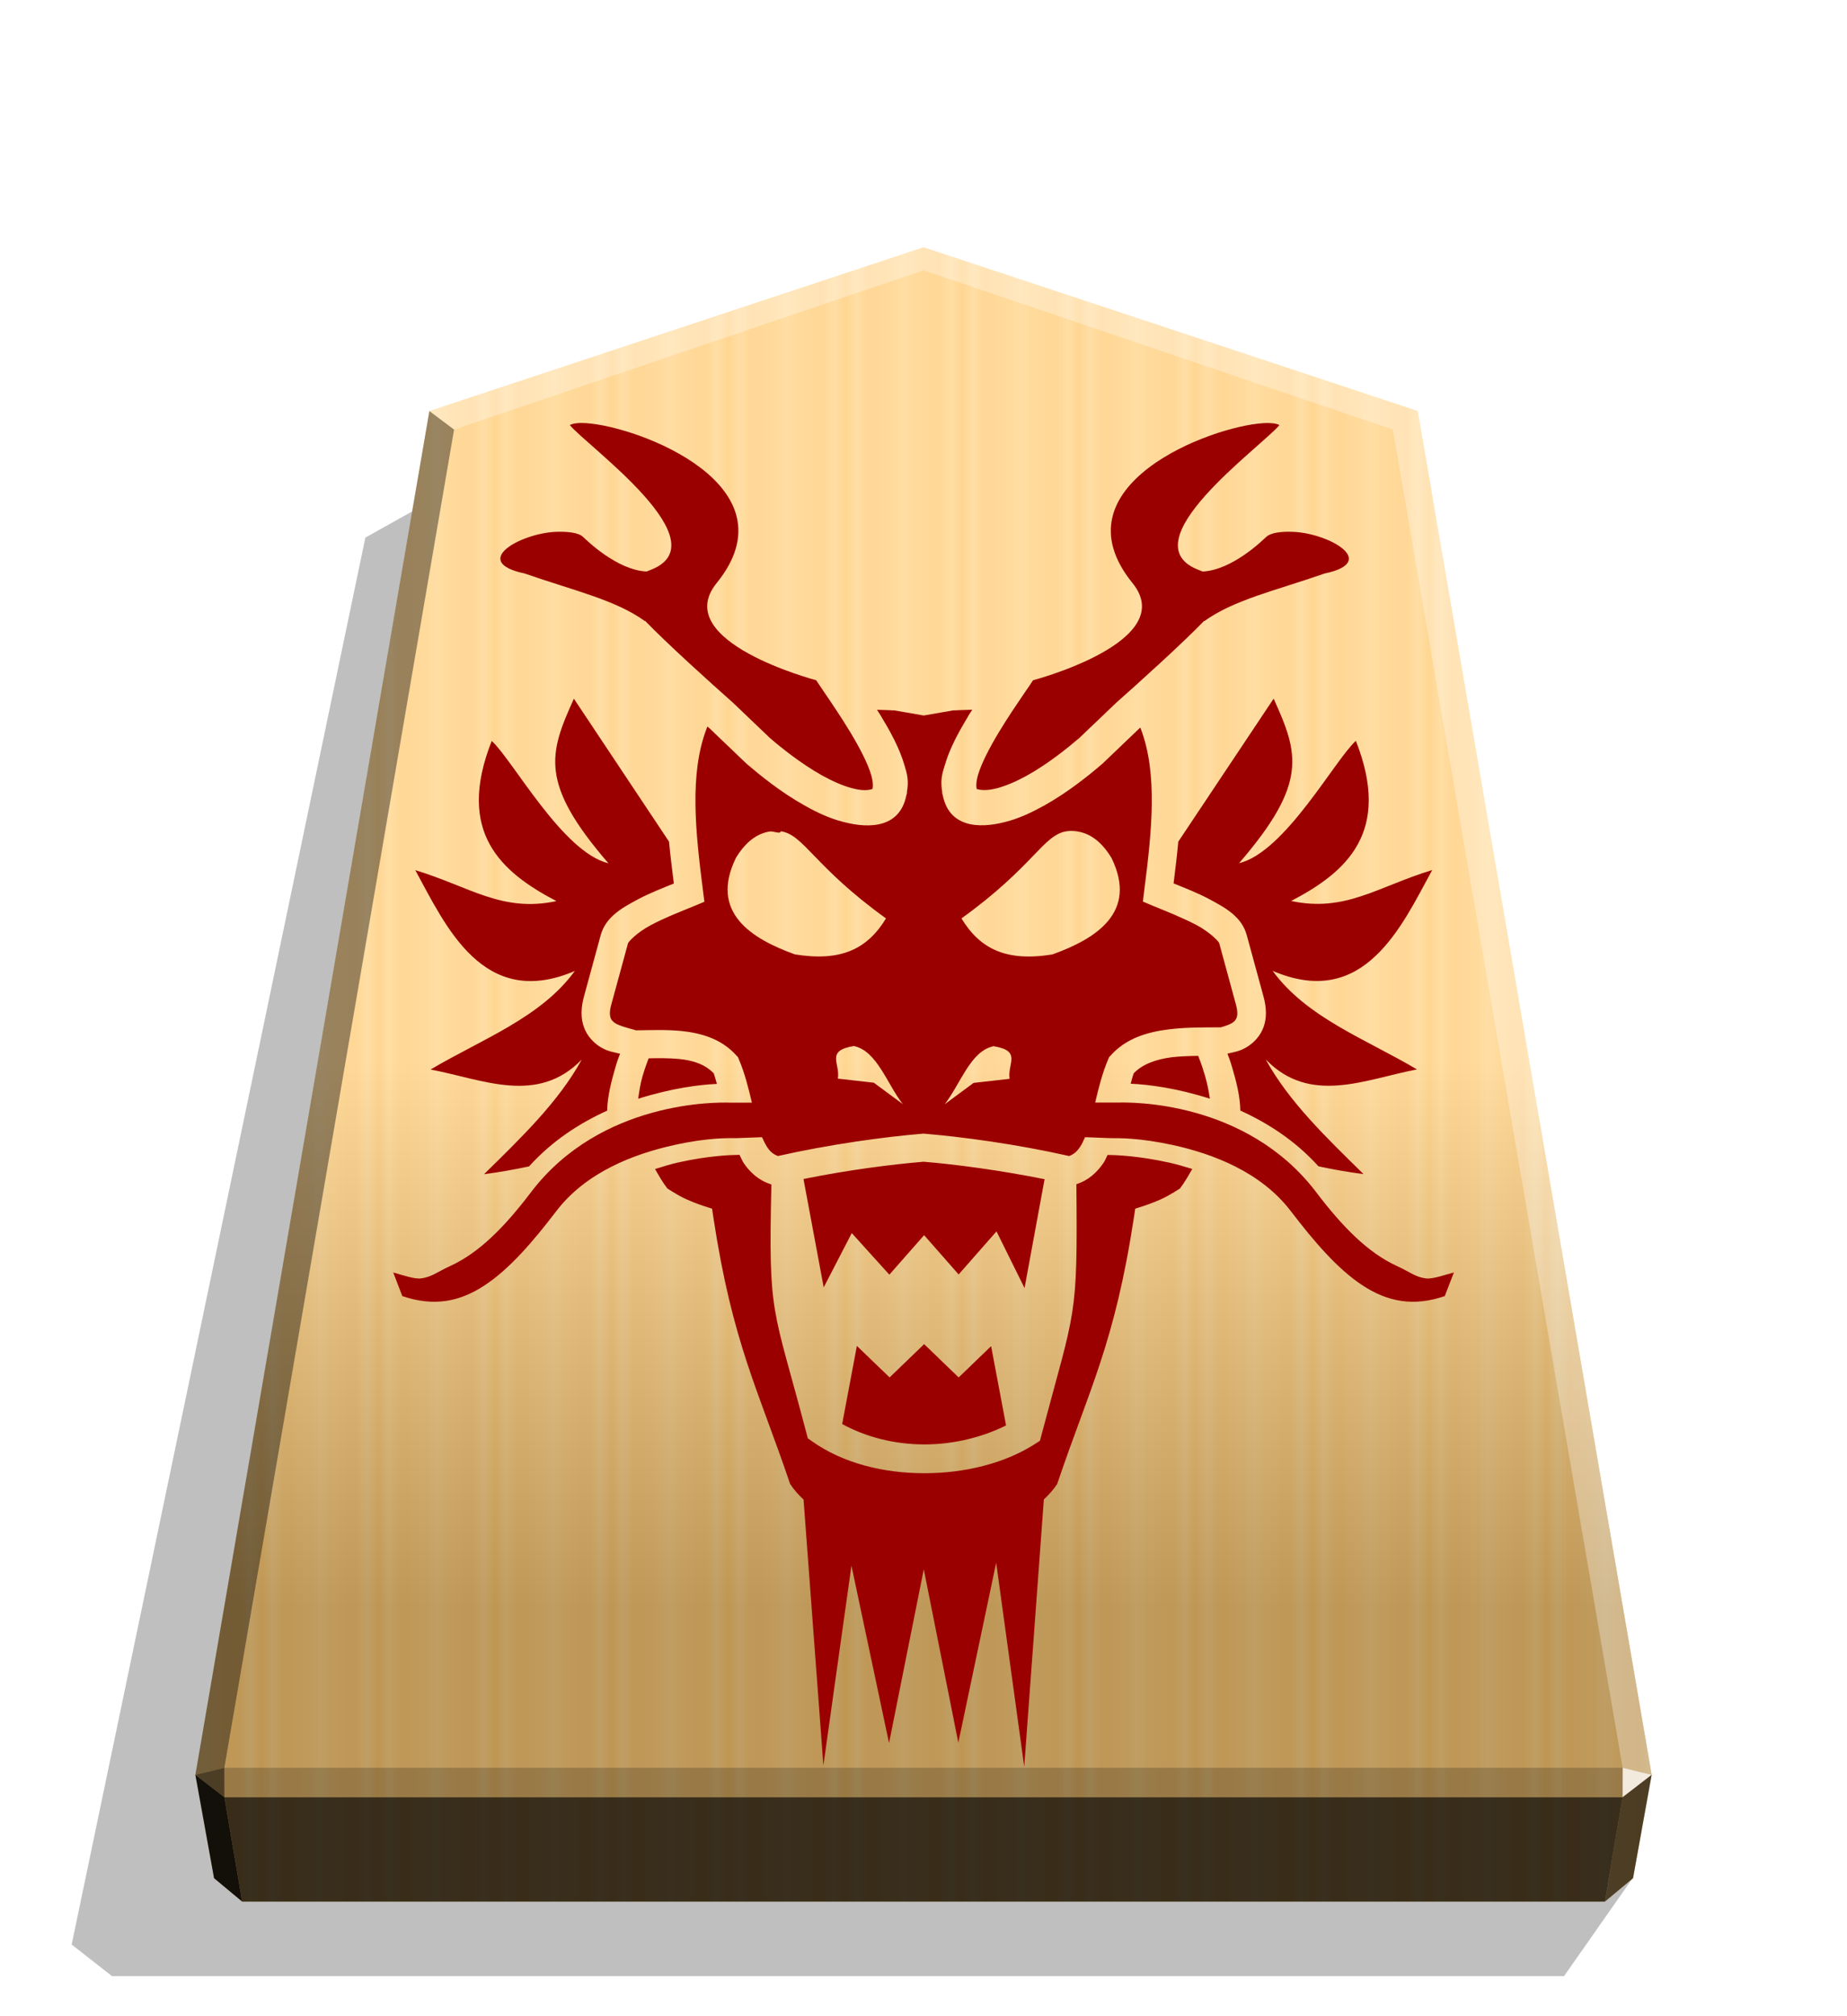 <?xml version="1.0" encoding="UTF-8" standalone="no"?>
<svg
   width="498.898"
   height="544.252"
   viewBox="0 0 1320 1440"
   version="1.1"
   id="svg6405"
   sodipodi:docname="0_PROMOTEDROOK.svg"
   inkscape:version="1.2 (dc2aedaf03, 2022-05-15)"
   xmlns:inkscape="http://www.inkscape.org/namespaces/inkscape"
   xmlns:sodipodi="http://sodipodi.sourceforge.net/DTD/sodipodi-0.dtd"
   xmlns="http://www.w3.org/2000/svg"
   xmlns:svg="http://www.w3.org/2000/svg">
  <sodipodi:namedview
     id="namedview6407"
     pagecolor="#ffffff"
     bordercolor="#666666"
     borderopacity="1.0"
     inkscape:showpageshadow="2"
     inkscape:pageopacity="0.0"
     inkscape:pagecheckerboard="0"
     inkscape:deskcolor="#d1d1d1"
     showgrid="false"
     inkscape:zoom="1.3789568"
     inkscape:cx="510.89347"
     inkscape:cy="36.259295"
     inkscape:window-width="3840"
     inkscape:window-height="2036"
     inkscape:window-x="-12"
     inkscape:window-y="-12"
     inkscape:window-maximized="1"
     inkscape:current-layer="svg6405" />
  <style
     id="style6293"><![CDATA[.B{color-interpolation-filters:sRGB}]]></style>
  <defs
     id="defs6351">
    <linearGradient
       id="A"
       x1="228.547"
       y1="660.584"
       x2="270.281"
       y2="660.584"
       spreadMethod="reflect"
       gradientUnits="userSpaceOnUse">
      <stop
         offset="0"
         stop-color="#ffd285"
         id="stop6295" />
      <stop
         offset=".232"
         stop-color="#ffcd79"
         id="stop6297" />
      <stop
         offset=".616"
         stop-color="#ffca73"
         id="stop6299" />
      <stop
         offset=".808"
         stop-color="#ffd386"
         id="stop6301" />
      <stop
         offset="1"
         stop-color="#ffc86e"
         id="stop6303" />
    </linearGradient>
    <linearGradient
       id="B"
       x1="660.031"
       y1="176.665"
       x2="660.029"
       y2="1147.595"
       gradientUnits="userSpaceOnUse">
      <stop
         offset=".6"
         stop-color="#fff"
         id="stop6306" />
      <stop
         offset="1"
         id="stop6308" />
    </linearGradient>
    <filter
       id="D"
       x="-0.011"
       y="-0.011"
       width="1.021"
       height="1.022"
       class="B">
      <feGaussianBlur
         stdDeviation="2.441"
         id="feGaussianBlur6315" />
    </filter>
    <filter
       inkscape:label="Combined Lighting"
       inkscape:menu="Bevels"
       inkscape:menu-tooltip="Basic specular bevel to use for building textures"
       style="color-interpolation-filters:sRGB;"
       id="filter11694"
       x="-0.038"
       y="-0.03"
       width="1.076"
       height="1.06">
      <feGaussianBlur
         stdDeviation="6"
         in="SourceGraphic"
         result="result0"
         id="feGaussianBlur11676" />
      <feDiffuseLighting
         lighting-color="rgb(255,255,255)"
         diffuseConstant="1"
         surfaceScale="4"
         result="result5"
         id="feDiffuseLighting11680">
        <feDistantLight
           elevation="45"
           azimuth="235"
           id="feDistantLight11678" />
      </feDiffuseLighting>
      <feComposite
         k1="1.4"
         in2="SourceGraphic"
         in="result5"
         result="fbSourceGraphic"
         operator="arithmetic"
         id="feComposite11682" />
      <feGaussianBlur
         result="result0"
         in="fbSourceGraphic"
         stdDeviation="6"
         id="feGaussianBlur11684" />
      <feSpecularLighting
         specularExponent="25"
         specularConstant="1"
         surfaceScale="4"
         lighting-color="rgb(255,255,255)"
         result="result1"
         in="result0"
         id="feSpecularLighting11688">
        <feDistantLight
           azimuth="280"
           elevation="45"
           id="feDistantLight11686" />
      </feSpecularLighting>
      <feComposite
         k3="1"
         k2="1"
         operator="arithmetic"
         in="fbSourceGraphic"
         in2="result1"
         result="result4"
         id="feComposite11690" />
      <feComposite
         operator="in"
         result="result2"
         in2="SourceGraphic"
         in="result4"
         id="feComposite11692" />
    </filter>
  </defs>
  <path
     style="mix-blend-mode:multiply"
     d="M-2758.546 269.702l24.453 34.897h517.576l14.375-11.25-104.69-501.167-31.462-17.601z"
     transform="matrix(-2.005 0 0 2.005 -4364.078 800.649)"
     opacity=".5"
     filter="url(#D)"
     id="path6353" />
  <path
     d="M660.043 176.664L306.898 293.591 139.681 1267.61l13.3 73.818 20.099 16.718h973.903l20.099-16.718 13.324-73.818-167.217-974.019z"
     fill="url(#A)"
     id="path6355" />
  <path
     d="M660.031 176.665L306.887 293.593 139.67 1267.612l13.312 73.816 20.099 16.718h973.903l20.099-16.718 13.312-73.816-167.217-974.019z"
     opacity=".25"
     fill="url(#B)"
     style="mix-blend-mode:overlay"
     id="path6357" />
  <path
     d="M1159.664 1262.568l-.043 21.064 20.75-16.013-20.707-5.052z"
     opacity=".8"
     fill="#fff"
     id="path6359" />
  <path
     d="M1180.371 1267.619l-20.75 16.013-12.637 74.514 20.099-16.718 13.288-73.808z"
     opacity=".6"
     id="path6361" />
  <g
     fill="#fff"
     id="g6369">
    <path
       d="M306.85 293.583l17.664 13.248L660 193.055v-16.402z"
       opacity=".3"
       id="path6363" />
    <path
       d="M1013.15 293.583l-17.664 13.248L660 193.055v-16.402z"
       opacity=".3"
       id="path6365" />
    <path
       d="M1013.15 293.583l-17.664 13.248 164.177 955.737 20.707 5.052z"
       opacity=".3"
       id="path6367" />
  </g>
  <path
     d="M306.85 293.583l17.664 13.248-164.177 955.737-20.707 5.052z"
     opacity=".4"
     id="path6371" />
  <path
     d="M139.629 1267.619l20.75 16.013 12.702 74.514-20.099-16.718-13.353-73.808z"
     opacity=".9"
     id="path6373" />
  <path
     d="M160.337 1262.568l.043 21.064-20.75-16.013 20.707-5.052z"
     opacity=".6"
     id="path6375" />
  <path
     d="M160.337 1262.568h999.327l-.043 21.064H160.379l-.043-21.064z"
     opacity=".2"
     id="path6377" />
  <path
     d="M1159.621 1283.632l-12.637 74.514H173.081l-12.702-74.514h999.241z"
     opacity=".7"
     id="path6379" />
  <path
     id="path3940"
     style="fill:#9b0000;fill-opacity:1;stroke:none;stroke-width:24.688px;stroke-linecap:butt;stroke-linejoin:miter;stroke-opacity:1;filter:url(#filter11694)"
     d="m 418.87,302.187 c -2.515,-0.148 -4.77,-0.126 -6.695,0.096 -2.057,0.223 -3.739,0.66 -4.963,1.295 12.418,15.141 110.165,84.669 56.704,103.861 -0.66,0.222 -0.991,0.483 -1.753,0.737 -21.372,-0.94 -43.205,-22.631 -45.566,-24.78 -3.132,-2.957 -10.673,-3.825 -19.243,-3.564 -25.754,1.092 -61.593,21.493 -22.421,29.754 35.696,12.421 64.727,18.768 86.02,34.044 l 0.097,-0.193 c 15.194,15.763 46.864,44.403 62.678,58.349 l 26.424,25.215 c 8.011,6.947 22.111,18.255 36.983,26.619 7.607,4.26 15.286,7.643 21.811,9.329 6.49,1.753 11.008,1.753 14.648,0.533 -0.025,-0.074 -0.044,-0.178 0.097,-0.864 0.356,-1.753 0.103,-5.067 -1.118,-9.235 -2.438,-8.217 -8.217,-19.367 -14.719,-30.136 -6.49,-10.762 -13.581,-21.194 -18.692,-28.689 -2.515,-3.782 -4.559,-6.66 -5.883,-8.72 0,0 -105.034,-27.576 -71.118,-69.387 56.237,-69.343 -55.508,-111.893 -93.344,-114.226 z m 483.872,0 v 0.05 c -37.835,2.286 -149.585,44.887 -93.354,114.229 33.91,41.813 -71.118,69.38 -71.118,69.38 -1.295,2.159 -3.348,5.065 -5.888,8.72 -5.072,7.48 -12.233,17.912 -18.694,28.689 -6.49,10.759 -12.273,21.923 -14.699,30.136 -1.219,4.044 -1.448,7.485 -1.118,9.235 0.14,0.686 0.121,0.762 0.096,0.864 3.652,1.168 8.217,1.092 14.666,-0.533 6.49,-1.753 14.242,-5.067 21.811,-9.329 14.882,-8.316 28.962,-19.738 36.983,-26.619 l 26.424,-25.215 c 15.801,-13.94 47.483,-42.591 62.689,-58.343 l 0.096,0.193 c 21.313,-15.286 50.324,-21.633 86.019,-34.045 39.166,-8.217 3.348,-28.662 -22.421,-29.754 -8.522,-0.356 -16.048,0.61 -19.243,3.564 -2.337,2.159 -24.194,23.79 -45.566,24.78 -0.61,-0.235 -0.991,-0.533 -1.753,-0.737 -53.458,-19.195 44.298,-88.706 56.704,-103.861 -1.219,-0.66 -2.957,-1.092 -4.963,-1.295 -1.93,-0.222 -4.173,-0.245 -6.696,-0.097 z m -492.6,196.826 c -17.61,38.983 -25.044,60.115 24.689,117.556 -32.806,-7.882 -68.431,-73.837 -83.413,-87.369 -25.723,65.073 6.49,93.627 46.246,114.373 -38.792,8.316 -61.939,-10.287 -100.87,-22.098 21.659,39.627 48.457,100.16 114.036,71.993 -24.356,33.475 -66.797,48.861 -103.092,70.4 37.309,7.021 76.19,25.576 108.01,-7.094 -16.515,30.175 -43.426,55.932 -69.82,81.872 10.955,-1.448 21.636,-3.348 32.158,-5.573 16.881,-18.651 36.466,-31.036 55.841,-39.831 0.197,-10.34 3.043,-21.085 5.773,-30.519 1.6,-5.646 2.108,-6.513 3.434,-10.137 -4.77,-1.168 -8.725,-1.524 -14.272,-4.923 -4.668,-2.957 -9.228,-7.643 -11.511,-13.975 -2.337,-6.368 -2.21,-13.746 -0.05,-21.806 l 11.969,-43.838 c 3.564,-13.056 14.859,-19.383 26.18,-25.463 8.926,-4.78 17.948,-8.217 26.132,-11.565 -1.219,-9.942 -2.515,-19.903 -3.434,-29.897 z m 500.074,0 -68.136,102.128 c -0.914,9.942 -2.108,19.931 -3.348,29.806 8.217,3.348 17.183,6.731 26.132,11.565 11.321,6.081 22.629,12.39 26.18,25.463 l 11.969,43.831 c 2.21,8.021 2.337,15.431 0,21.816 -2.337,6.368 -6.904,11.026 -11.565,13.975 -5.479,3.391 -9.434,3.782 -14.222,4.923 1.295,3.693 1.829,4.488 3.434,10.137 2.827,9.428 5.583,20.196 5.773,30.527 19.365,8.832 38.953,21.163 55.842,39.822 10.551,2.261 21.232,4.13 32.206,5.573 -26.393,-25.941 -53.356,-51.698 -69.871,-81.872 31.823,32.706 70.754,14.196 108.057,7.092 -36.297,-21.547 -78.788,-36.927 -103.139,-70.4 65.58,28.171 92.36,-32.366 114.036,-71.993 -38.931,11.798 -62.03,30.371 -100.82,22.088 39.783,-20.737 71.971,-49.295 46.246,-114.375 -14.981,13.533 -50.658,79.522 -83.464,87.369 49.736,-57.445 42.309,-78.582 24.689,-117.554 z m -215.247,7.882 c -6.185,0.168 -12.395,0.406 -13.056,0.483 -0.138,0.017 -0.33,-0.05 -0.483,-0.05 l -21.262,3.693 -21.212,-3.693 c -0.161,-0.012 -0.381,0.074 -0.533,0.05 -0.61,-0.083 -6.185,-0.305 -11.656,-0.432 0.864,1.448 1.524,2.286 2.438,3.782 7,11.605 13.482,23.155 17.203,35.827 1.93,6.513 3.259,10.785 1.6,20.008 0.064,-0.406 0.234,-0.66 0.305,-1.092 -0.161,1.88 -0.33,2.159 -0.356,2.261 0.1,-0.483 -0.038,-0.711 0.048,-1.092 -4.044,24.374 -25.767,25.528 -45.181,20.411 h -0.096 c -9.738,-2.515 -18.725,-6.66 -27.632,-11.712 -17.417,-9.733 -32.297,-21.971 -40.939,-29.363 l -0.533,-0.432 -26.18,-25.027 c -0.483,-0.406 -1.295,-1.168 -1.829,-1.6 -0.076,0.193 -0.762,1.6 -0.762,1.753 v 0.05 c -12.233,32.31 -7.808,73.519 -2.438,115.532 l 0.991,7.803 -7.308,3.043 c -9.334,3.825 -21.425,8.517 -31.153,13.741 -9.738,5.138 -15.801,11.781 -16.116,12.827 l -11.969,43.831 c -1.448,5.138 -0.991,7.882 -0.483,9.538 0.584,1.524 1.448,2.464 3.348,3.782 3.129,1.956 8.925,3.393 14.912,5.065 9.634,-0.099 20.571,-0.61 31.975,0.432 13.94,1.397 28.901,5.431 39.683,17.559 l 1.118,1.168 0.61,1.524 c 4.26,9.942 6.904,20.64 9.335,30.953 h -16.444 c -7.711,-0.223 -91.345,-1.829 -141.426,63.981 -18.908,24.884 -37.035,43.265 -57.819,52.74 -9.03,4.13 -13.109,7.805 -20.693,8.829 -4.668,0.61 -12.987,-2.286 -19.954,-4.26 l 6.49,16.873 c 22.631,7.719 41.013,3.998 58.54,-7.48 18.199,-11.847 35.036,-31.701 51.399,-53.037 21.331,-28.054 55.69,-41.035 84.387,-47.356 24.384,-5.431 38.831,-4.923 44.501,-4.923 l 18.23,-0.686 c 1.219,2.697 2.438,5.138 3.739,7.163 2.337,3.564 4.77,5.138 7.607,6.297 37.462,-8.425 76.343,-13.719 103.284,-15.941 l 0.813,-0.097 0.864,0.097 c 26.941,2.261 65.783,7.48 103.237,15.941 2.827,-1.092 5.174,-2.697 7.607,-6.297 1.295,-1.88 2.515,-4.348 3.739,-7.163 l 18.28,0.686 c 5.682,0.025 20.124,-0.356 44.502,4.923 28.689,6.297 63.055,19.294 84.376,47.356 16.35,21.331 33.21,41.205 51.399,53.037 17.521,11.389 35.888,15.232 58.54,7.48 l 6.49,-16.873 c -7,1.88 -15.286,4.846 -19.949,4.26 -7.607,-0.94 -11.615,-4.704 -20.693,-8.829 -20.77,-9.487 -38.874,-27.906 -57.793,-52.787 -50.091,-65.848 -133.696,-64.205 -141.439,-63.98 h -16.492 c 2.438,-10.312 5.072,-21.034 9.335,-30.953 l 0.66,-1.524 1.118,-1.168 c 10.856,-12.233 26.263,-16.713 40.939,-18.562 13.581,-1.753 26.941,-1.397 37.757,-1.524 3.132,-0.94 5.987,-1.829 7.912,-3.043 1.93,-1.168 2.738,-2.261 3.348,-3.782 0.584,-1.524 0.94,-4.26 -0.483,-9.538 l -11.961,-43.845 c -0.279,-0.991 -6.391,-7.643 -16.16,-12.824 -9.738,-5.138 -21.811,-9.942 -31.154,-13.741 l -7.198,-3.043 0.94,-7.803 c 5.37,-42.013 9.837,-83.26 -2.438,-115.578 -8e-4,-0.004 -0.381,-0.762 -0.381,-0.864 -0.226,0.203 -0.66,0.584 -0.864,0.762 l -26.18,25.027 -0.533,0.432 c -8.621,7.404 -23.515,19.586 -40.939,29.362 -8.926,4.923 -17.948,9.235 -27.632,11.712 h -0.05 c -19.434,5.138 -41.183,4 -45.231,-20.447 0.089,0.483 -0.01,0.686 0.096,1.168 -0.01,-0.045 -0.178,-0.305 -0.356,-2.261 0.053,0.381 0.181,0.66 0.242,0.991 -1.6,-9.235 -0.212,-13.536 1.753,-19.954 3.739,-12.682 10.246,-24.211 17.201,-35.827 0.864,-1.448 1.524,-2.286 2.438,-3.782 z m -137.037,86.79 c 16.754,2.464 23.515,25.006 75.268,62.258 -13.249,21.763 -32.014,31.062 -65.093,25.702 -31.028,-11.161 -61.239,-29.958 -42.187,-68.909 7.198,-11.844 15.286,-17.376 24.011,-18.844 2.957,-0.483 7.912,2.159 8.011,-0.192 z m 204.494,0 c 2.438,-0.356 4.963,-0.305 7.912,0.193 8.725,1.524 16.83,7.021 24.011,18.867 19.05,38.939 -11.161,57.748 -42.187,68.909 -33.079,5.431 -51.804,-3.998 -65.043,-25.702 51.754,-37.235 58.499,-59.869 75.267,-62.258 z m -151.936,153.477 c 16.304,3.564 23.442,26.967 34.714,41.413 l -20.693,-15.286 -25.706,-2.913 c 1.753,-11.115 -9.03,-20.008 11.656,-23.34 z m 99.329,0 c 20.734,3.348 10.043,12.202 11.709,23.343 l -25.706,2.913 -20.693,15.286 c 11.283,-14.455 18.372,-37.862 34.671,-41.413 z m 146.343,6.947 c -6.391,0.098 -12.751,0.305 -18.692,0.991 -11.829,1.524 -21.097,5.138 -27.197,11.422 -0.813,2.159 -1.524,4.923 -2.21,7.48 12.799,0.584 32.684,3.043 56.613,10.711 -0.762,-5.138 -1.829,-10.711 -3.434,-16.205 -2.438,-8.113 -3.957,-11.986 -4.963,-14.503 z m -392.595,1.753 c -1.118,3.043 -2.21,5.646 -4.366,12.769 -1.6,5.573 -2.337,10.856 -3.129,16.116 23.79,-7.48 43.527,-10.048 56.267,-10.617 -0.737,-2.515 -1.448,-5.283 -2.21,-7.48 -6.086,-6.297 -14.295,-9.329 -25.268,-10.356 -6.594,-0.61 -13.886,-0.584 -21.262,-0.432 z m 65.144,68.938 c -6.292,0.074 -21.852,0.533 -43.922,5.431 -5.37,1.168 -11.026,2.957 -16.637,4.704 2.738,4.778 5.479,9.644 8.826,13.94 -0.166,-0.221 7.198,4.851 13.693,7.719 6.49,2.913 12.347,4.778 12.347,4.778 l 5.888,1.88 0.914,6.226 c 13.693,89.996 32.097,123.036 54.828,190.317 2.652,4.13 5.987,7.803 9.634,11.235 l 14.173,189.838 20.056,-142.631 26.863,126.669 24.831,-124.066 24.689,123.777 27.054,-128.502 20.046,145.666 14.028,-190.85 c 3.564,-3.391 6.904,-7.021 9.533,-11.095 22.73,-67.295 41.131,-100.343 54.828,-190.366 l 0.94,-6.226 5.888,-1.88 c 0,0 5.883,-1.88 12.395,-4.778 6.49,-2.913 13.818,-7.882 13.655,-7.719 3.348,-4.348 6.086,-9.235 8.826,-13.975 -5.583,-1.753 -11.199,-3.348 -16.586,-4.559 -22.116,-4.851 -37.766,-5.431 -43.975,-5.431 -0.94,1.829 -1.6,3.825 -2.827,5.573 -4.465,6.66 -10.904,12.629 -19.436,15.286 0.94,97.431 -0.61,87.399 -25.024,179.42 l -0.991,3.828 -3.348,2.159 c -21.941,14.127 -50.668,21.046 -79.466,21.021 -28.797,-0.012 -57.84,-7.021 -80.096,-22.807 l -3.043,-2.159 -0.914,-3.564 c -24.323,-92.43 -27.245,-82.235 -25.093,-177.761 l -0.243,-0.049 c -8.621,-2.609 -15.194,-8.621 -19.667,-15.38 -1.118,-1.753 -1.829,-3.693 -2.827,-5.573 z m 131.445,4.923 c -22.824,1.88 -54.33,5.933 -85.928,12.347 l 14.455,77.388 20.056,-38.766 26.863,29.697 24.831,-28.21 24.689,28.058 27.054,-30.767 20.046,40.5 14.313,-77.77 c -31.771,-6.368 -63.47,-10.574 -86.405,-12.469 z m 0.305,130.286 -24.689,23.767 -23.393,-22.507 -10.498,55.794 c 16.596,9.134 37.218,14.564 58.681,14.564 21.313,0.01 41.874,-5.283 58.44,-13.564 l -10.673,-56.613 -23.198,22.327 z"
     sodipodi:nodetypes="ccccccccccccccccccccsccccccccccccccccccsccccccccccccccccccsccccccccccccccccccccccccccccccccccccccccccccccccccccccccccccccccccccccccccccccccccccccccccccccccccccccccccccccsccccccccccccccccccccccccccccccccccccccccccccccccccccccccccccccccccccccccccccccccccccccccccccccccccccccccccccccccccccccc" />
</svg>

